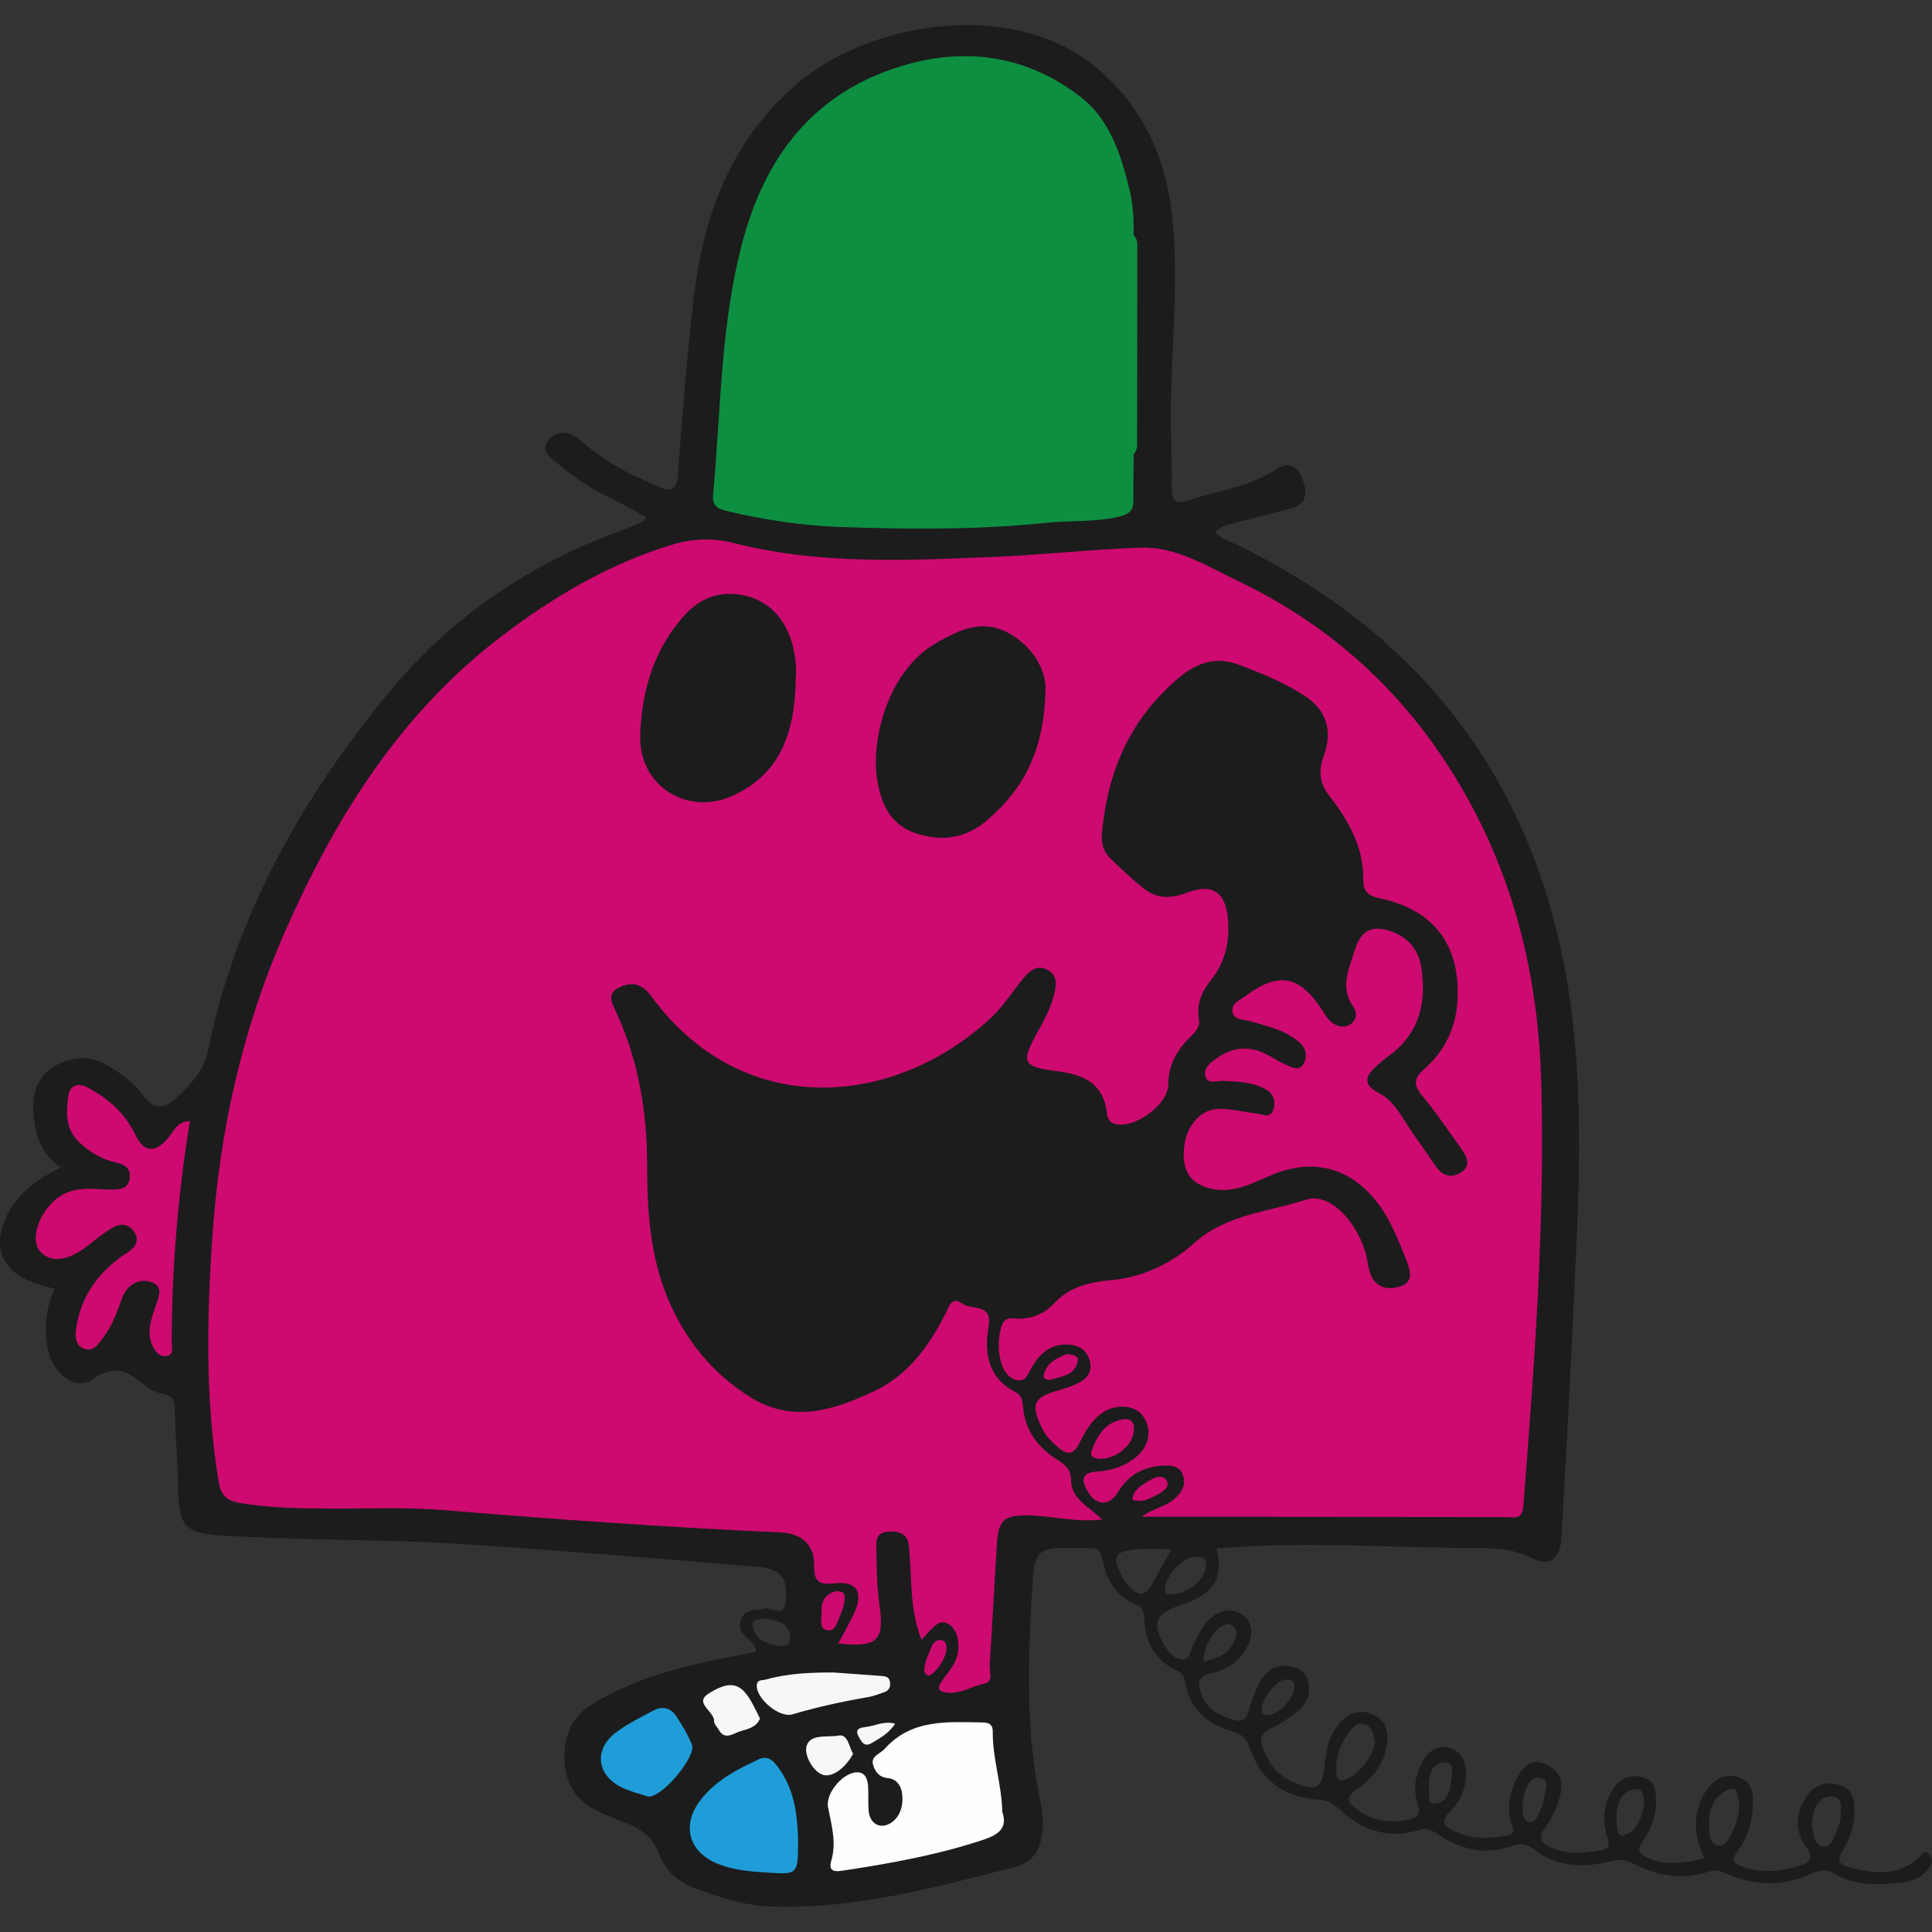 <?xml version="1.0" encoding="UTF-8"?>
<svg id="Layer_1" data-name="Layer 1" xmlns="http://www.w3.org/2000/svg" viewBox="0 0 512 512">
  <rect x="0" y="0" width="512" height="512" fill="#333333" stroke="none"/>
  <defs>
    <style>
      .cls-1 {
        fill: #1c1c1c;
      }

      .cls-2 {
        fill: #cd0a70;
      }

      .cls-3 {
        fill: #1f9dd9;
      }

      .cls-4 {
        fill: #f7f7f6;
      }

      .cls-5 {
        fill: #fefefe;
      }

      .cls-6 {
        fill: #0d8f42;
      }
    </style>
  </defs>
  <g id="fmfweG">
    <g>
      <path class="cls-1" d="M511.32,491.45c-1.45-1.56-2.09.22-2.83.88-5.79,5.14-12.3,4.19-18.94,2.32-2.57-.72-2.52-2.06-1.27-4.12,1.87-3.11,3.07-6.48,3.16-10.19.08-3.28-.29-6.23-4.08-7.35-3.86-1.14-6.88.25-8.87,3.45-2.65,4.26-2.88,8.72.14,13.03,1.36,1.95,1.94,3.64-1.04,4.71-5.36,1.89-10.73,2.33-16.14.41-1.87-.67-2.79-1.58-1.15-3.71,2.44-3.18,3.78-6.95,4.11-10.93.3-3.57.75-7.52-3.85-8.99-3.83-1.24-7.44,1.06-9.62,5.77-2.46,5.35-1.71,10.56.75,15.67-6,1.77-11.2,1.72-14.91,0-2.11-.98-3.3-1.92-1.42-4.48,2.14-2.91,3.38-6.37,3.49-10.09.09-3.01-.05-6.01-3.81-6.9-3.48-.82-6.04.57-7.79,3.55-2.3,3.92-2.75,8.1-1.28,12.38.61,1.79.64,3-1.47,3.42-4.6.9-9.21,1.24-13.64-.78-2.4-1.09-3.39-2.46-1.42-5.09,2.15-2.89,3.61-6.26,4.27-9.84.63-3.36-1.13-5.6-4.04-6.98-3.09-1.49-5.32-.13-6.98,2.45-2.53,3.92-3.27,8.18-2.34,12.79.25,1.24,1.77,3.19-.95,3.64-4.96.84-9.88,1.08-14.54-1.48-2.2-1.2-3.13-2.26-.9-4.51,2.98-3,4.76-6.72,4.53-11.11-.17-2.98-1.4-5.43-4.49-6.19-3.1-.77-5.38.88-6.85,3.43-2.05,3.55-2.81,7.52-1.42,11.41,1.02,2.88-.35,3.83-2.55,4.23-4.89.89-9.59.43-13.68-2.8-2.24-1.78-3.14-3.12.08-5.28,4.03-2.71,7.12-6.54,7.93-11.59.55-3.42.02-6.56-3.64-8.2-3.79-1.69-6.74-.22-9.12,2.62-2.5,3-3.39,6.71-3.68,10.53-.48,6.37-2.16,7.36-8.23,4.84-4.3-1.78-6.71-5.16-8.23-9.34-.82-2.25-.38-3.82,2.06-4.91,2.32-1.05,4.49-2.52,6.55-4.05,2.82-2.1,4.35-4.95,3.44-8.53-.67-2.68-3.03-3.78-5.46-4.05-3.73-.4-6.17,1.8-7.69,4.95-1.09,2.3-1.97,4.75-2.68,7.21-.6,2.06-1.58,2.73-3.71,2.15-3.61-.99-6.74-2.48-8.42-6.1-1.45-3.11-1.58-5.4,2.62-6.38,3.96-.93,7.29-3.12,9.19-6.89,1.52-2.99,1.79-6.17-1.14-8.38-2.82-2.12-5.85-1.41-8.52.73-2.22,1.8-3.14,4.46-4.49,6.83-.87,1.52-.8,4.23-3.14,4.13-2.06-.09-3.54-1.85-4.65-3.73-3.38-5.75-2.44-8.37,3.84-10.46,9.28-3.09,11.95-7.01,9.98-15.15,22.69-2.02,45.04-.25,67.37-.17,5.46.02,10.78-.02,16.03,2.63,4.99,2.53,7.73.19,8.02-5.39.88-17.16,1.97-34.32,2.73-51.49,1.23-27.82,3.39-55.71.45-83.48-6.23-58.89-35.66-101.99-89.18-128.14-1.95-.95-4.14-1.51-5.74-3.27,1.32-1.63,3.22-1.97,4.99-2.45,5.12-1.39,10.3-2.56,15.39-4.03,4.11-1.19,3.88-4.52,2.79-7.52-1.1-3.03-3.4-5.13-6.79-2.84-7.17,4.84-15.68,5.71-23.58,8.38-2.92.99-4.42.43-4.35-3.13.13-5.67-.18-11.34-.23-17.01-.18-18.21,2.25-36.41.39-54.63-1.61-15.77-7.6-29.38-19.98-39.81-22.19-18.69-60.41-12.38-79.72,4.36-17.33,15.02-24.6,34.7-27.14,56.59-1.8,15.53-2.98,31.13-4.2,46.72-.3,3.91-1.67,4.85-5.08,3.26-3.57-1.67-7.28-3.1-10.65-5.09-3.54-2.08-6.95-4.48-10.07-7.14-3.07-2.61-6.33-2.9-8.58-.03-2.34,2.97,1.13,4.92,3.05,6.57,4.46,3.79,9.44,6.83,14.73,9.37,2.82,1.35,5.52,2.95,8.35,4.48-.62.65-.81,1-1.09,1.13-2.04.88-4.09,1.77-6.18,2.53-23.8,8.63-44.45,22.77-60.33,41.86-23.2,27.87-41.15,59.21-48.58,95.37-1.28,6.26-5.01,9.67-9.11,13.4-2.87,2.61-5.4,2.44-7.8-.75-2.72-3.62-6.25-6.37-10.19-8.55-4.65-2.57-9.34-2.09-13.74.5-4.48,2.64-5.82,7.09-5.51,11.98.36,5.71,1.81,11.09,7.23,14.8-6.17,3.16-11.19,6.64-14.13,12.44-4.19,8.27-1.68,14.94,6.92,18.06,1.74.64,3.56,1.08,5.6,1.68-2.29,4.96-2.84,10.03-1.97,15.18,1.17,6.97,7.24,12.13,12.13,8.73,6.82-4.73,10.18-1.08,14.67,2.31,1.18.9,2.78,1.38,4.26,1.7,1.99.44,2.66,1.34,2.71,3.47.15,6.88.82,13.73.89,20.6.13,11.06,1.6,12.77,12.62,13.46,1.21.07,2.41.06,3.61.13,19.91,1.15,39.84.74,59.77,2.06,25.87,1.71,51.71,3.85,77.54,5.99,6.25.52,8.4,3.08,7.41,9.73-.58,3.92-4.24.46-6.28,1.49-.43.22-1.02.12-1.53.17-1.83.18-3.42.83-4.02,2.7-.59,1.81.16,3.33,1.44,4.67,1.01,1.05,2.74,1.63,2.52,3.81-.58.12-1.19.27-1.81.38-14.37,2.63-28.59,5.6-41.34,13.35-5.71,3.46-7.68,8.46-7.51,14.72.17,6.21,2.89,10.86,8.53,13.62,2.16,1.05,4.37,2.02,6.63,2.81,4.51,1.57,8.12,3.75,9.95,8.71,1.57,4.27,5.11,7.45,9.43,9.03,6.4,2.33,12.84,4.54,19.84,4.81,22.5.87,43.88-5.04,65.32-10.53,3.4-.88,5.87-3.32,6.58-7.18.56-3.1.71-6.18.04-9.22-4.11-18.5-3.52-37.19-2.44-55.92.7-12.11.85-12.36,13-12.12.68.01,1.37.06,2.05.02,2.27-.13,3.23.75,3.69,3.15.99,5.29,3.6,9.7,8.86,11.83,2.12.86,2.08,2.48,2.19,4.15.4,5.92,2.83,10.55,8.36,13.18,1.29.62,2.14,1.24,2.38,2.9,1.09,7.3,5.8,11.4,12.6,13.37,2.25.65,3.73,1.69,4.52,4.13,2.87,8.82,9.23,13.39,18.38,13.97,2.23.14,3.69.85,5.3,2.4,5.98,5.74,13.08,8.1,21.25,5.63,1.96-.59,3.25-.06,4.73.95,6.13,4.22,12.73,5.79,19.97,3.26,2.11-.73,3.94-.56,5.78.88,6.06,4.75,13,5,20.07,3.25,2.33-.58,4.1-.59,6.28.57,6.3,3.35,12.99,4.27,19.92,2.15,1.77-.54,3.19-.27,4.88.51,7.24,3.3,14.62,3.41,21.94.19,2.15-.95,4.23-1.56,6.38-.27,5.48,3.31,11.48,3.09,17.5,2.54,3.16-.29,6-1.5,7.9-4.23.75-1.07.83-2.31-.1-3.33ZM340.87,445.1c1.31.06,2.41.35,2.09,2.06.04,2.9-3.94,7.1-6.91,7.35-.72.06-1.28.1-1.58-.73-.92-2.55,3.68-8.81,6.4-8.68ZM321.86,432.7c1.2-1.62,3.2-2.98,4.79-1.86,1.94,1.38.73,3.64-.31,5.41-1.55,2.6-4.22,3.16-7.38,4.12.08-3.47,1.39-5.63,2.9-7.67ZM206.26,436.12c-3.25-.39-6.16-1.76-6.82-5.15-.37-1.93,1.94-1.83,3.38-2.04,3.04.6,6.34.78,6.55,5,.12,2.32-1.51,2.4-3.1,2.2ZM316.73,412.56c1.78-.1,2.96.34,2.84,2.51-.19,3.5-4.91,7.41-9.13,7.43-1.26.18-1.84-.14-1.68-1.63.37-3.6,4.56-8.09,7.97-8.31ZM299.06,420.25c-.58-.62-1.04-1.36-1.47-2.11-3.09-5.49-2.36-7.06,3.7-7.53,2.86-.22,5.76-.04,9.2-.04-1.82,3.24-3.39,5.87-4.8,8.59-2.05,3.91-3.67,4.22-6.63,1.08ZM354.13,469.53c-.23-3.72.96-7.04,3.06-10.05,1.09-1.57,2.49-3.25,4.56-2.5,1.89.69,2.26,2.81,2.56,4.4.14,3.6-4.4,9.17-7.84,10.24-2.24.69-2.26-.7-2.34-2.1ZM380.3,477.97c-2.43.21-1.1-2.97-1.69-4.39.17-3.18.57-6.34,4.28-6.56,2.33-.14,2.03,2.46,1.84,3.92-.38,2.96-.76,6.73-4.43,7.02ZM404.91,482.73c-1.72-.46-1.34-2.88-1.44-5.31.17-.62.4-1.96.89-3.2.72-1.83,1.91-3.63,4.12-2.91,2.32.77.99,2.86.83,4.41-.13,1.17-.36,2.41-.89,3.45-.78,1.55-1.27,4.17-3.51,3.56ZM430.44,486.34c-1.97.64-2.08-2.53-2.05-4.31.05-3.54.69-7.08,4.84-7.86,2.27-.42,2.43,1.82,2.45,4.24-.58,2.94-1.64,6.76-5.23,7.92ZM455.53,489.13c-2.66-.5-2.59-3.55-2.64-5.95-.06-3.65,1.17-6.68,4.42-8.57.84-.49,2.26-1.03,2.76.01,1.47,3.09.82,6.26-.32,9.33-.12.32-.24.64-.39.94-.9,1.82-1.99,4.57-3.82,4.23ZM482.91,489.29c-2.39-.49-2.23-3.87-2.77-5.63.12-2.29.47-3.96,1.4-5.45,1-1.61,2.53-2.4,4.38-2.04,2.37.46,1.9,2.57,1.93,4.15.02,1.34-.24,2.8-.8,4.01-.94,2.04-1.4,5.51-4.15,4.97Z"/>
      <path class="cls-2" d="M302.64,401.91c2.91-2.22,6.37-2.59,8.79-4.86,1.75-1.64,2.9-3.41,2.14-5.87-.84-2.74-3.08-2.89-5.41-2.77-5.16.28-9.15,2.47-11.86,7-2.2,3.67-5.58,3.75-7.85.15-1.68-2.67-2.38-5.31,2.22-5.58,3.9-.23,7.42-1.39,10.44-3.89,3.63-3.01,4.28-7.49,1.64-11.01-2.11-2.83-7.21-3.07-10.74-.6-2.94,2.06-4.52,5.18-6.07,8.16-1.67,3.22-3.42,2.74-5.53.92-1.68-1.45-3.27-2.97-4.27-5.08-3.04-6.42-2.32-8.11,4.42-10.05,1.64-.47,3.29-1.02,4.84-1.73,2.57-1.18,4.22-3.11,3.39-6.11-.78-2.79-2.82-4.13-5.75-4.27-4.79-.22-7.58,2.5-9.79,6.29-.81,1.38-1.27,3.57-3.53,3.17-2.2-.39-3.51-2.08-4.21-4.12-1.02-2.99-1.06-5.97-.39-9.12.48-2.26,1.19-3.37,3.62-3.14,4.22.41,7.96-1.12,10.72-4.09,4.1-4.42,9.5-5.53,14.89-6.04,8.63-.82,16-4.38,22.21-9.91,8.54-7.62,19.64-8.18,29.66-11.45,6.15-2.01,13.69,6.02,15.86,14.91.37,1.5.51,3.07,1,4.52,1.35,3.94,4.64,4.64,7.95,3.59,3.59-1.13,2.81-4.09,1.71-6.85-2.17-5.41-4.2-10.87-7.84-15.54-7.08-9.06-16.77-11.66-27.52-7.31-5.21,2.11-10.21,5.12-16.23,3.82-5.65-1.22-8-4.69-7.36-10.96.6-5.89,4.58-10.36,9.58-10.24,3.23.08,6.45.84,9.68,1.25,1.59.2,3.65,1.36,4.4-1,.74-2.33,0-4.45-2.38-5.63-3.48-1.74-7.25-1.87-11.04-2.03-1.57-.06-3.91.99-4.56-1.1-.7-2.26,1.35-3.75,2.99-4.91,3.93-2.78,8.2-3.4,12.66-1.29,1.86.88,3.55,2.13,5.44,2.91,1.62.67,3.73,2.15,4.97-.25.98-1.9.61-4.02-1.21-5.61-3.77-3.29-8.51-4.24-13.11-5.58-1.71-.5-4.27-.26-4.6-2.57-.3-2.13,1.99-3.05,3.45-4.11,8.9-6.52,14.29-5.47,20.39,3.82.66,1,1.24,2.12,2.12,2.89,1.5,1.3,3.38,1.95,5.23.83,1.81-1.09,1.9-3.16.9-4.56-3.67-5.15-1.28-9.97.27-14.96,1.7-5.48,4.58-6.99,9.97-5.03,4.31,1.57,6.94,4.89,7.64,9.04,1.54,9.14-.16,17.49-8.08,23.53-1.23.94-2.47,1.87-3.61,2.9-2.98,2.68-4.04,4.89.62,7.33,4.38,2.29,6.32,7.11,9.15,10.96,2.13,2.9,4.06,5.95,6.19,8.85,1.71,2.34,4.13,2.59,6.37,1.14,2.48-1.6,1.71-3.87.3-5.85-3.48-4.88-6.82-9.89-10.65-14.48-2.32-2.78-2.23-4.56.4-6.86,5.57-4.85,8.6-11.08,8.98-18.46.75-14.52-6.2-23.89-20.48-26.93-3.47-.74-4.53-1.93-4.5-5.29.06-8.52-4.05-15.5-9.03-21.96-2.64-3.42-2.83-6.69-1.42-10.58,2.46-6.79.64-12.22-5.33-16.03-5.38-3.44-11.29-5.87-17.24-8.09-9.13-3.41-15.38,2.57-20.68,8.04-9.73,10.06-14.31,22.8-15.56,36.72-.23,2.56.42,4.85,2.25,6.6,2.98,2.85,5.95,5.74,9.22,8.22,3.41,2.59,7.18,2.35,11.2.82,6.62-2.52,10.09-.12,10.72,6.93.52,5.86-.59,11.31-4.32,16.01-2.43,3.07-4.08,6.38-3.37,10.43.43,2.45-1.17,3.78-2.62,5.24-3.4,3.41-5.46,7.29-5.51,12.33-.04,5.26-8.77,11.56-13.82,10.44-1.71-.38-2.26-1.49-2.41-2.89-.88-7.83-5.97-10.22-13.05-11.13-9.58-1.23-9.88-2.26-4.96-11.07,1.77-3.17,3.4-6.39,4.16-9.94.47-2.21.6-4.57-1.9-5.88-2.45-1.29-4.4-.09-5.92,1.69-3.11,3.65-5.66,7.89-9.15,11.12-26.1,24.11-66.15,26.87-90.01-5.91-2.42-3.32-5.19-3.79-8.46-2.22-3.44,1.66-1.8,4.27-.73,6.61,5.91,12.88,8.15,26.44,8.16,40.56.01,11.85.75,23.7,5.34,34.88,4.56,11.09,11.69,20.04,21.94,26.47,11.31,7.09,22.18,3.48,32.76-1.47,9.11-4.26,14.77-12.09,19.16-20.88.9-1.81,1.51-4.33,4.31-2.39,2.51,1.74,8.04-.1,6.99,5.98-1.26,7.29-.13,13.73,7.19,17.53,1.68.87,1.8,2.54,1.94,3.97.61,6.38,4.05,10.81,9.3,14.05,1.99,1.23,3.38,2.56,3.4,5.21.05,5,4.53,6.91,8.27,10.48-7.03.81-13.17-.94-19.33-1.09-5.97-.15-8.13.8-8.53,6.83-.73,10.97-1.23,21.95-1.97,32.92-.11,1.66,1.1,4.31-1.44,4.84-3.64.75-7.03,3.29-10.95,2.13-1.78-.53-.89-1.89-.21-2.89,1.05-1.56,2.32-3,3.21-4.65,1.99-3.67,1.21-8.77-1.42-10.34-2.03-1.21-3.16-.6-7.24,4.15-1.71-4.53-2.41-8.93-2.65-13.44-.19-3.77-.36-7.54-.67-11.31-.28-3.33-2.44-4.09-5.45-3.94-3.29.17-3.24,2.29-3.2,4.66.08,4.98.13,9.93.84,14.91,1.33,9.41-.64,11.17-10.95,10.07,1.49-2.82,3.04-5.41,4.27-8.15,2.5-5.56.67-8.45-5.32-7.78-4.12.46-5.43-.59-5.33-4.81.12-5.39-3.36-8.44-8.74-8.68-29.86-1.34-59.66-3.47-89.45-5.93-9.57-.79-19.25-.38-28.87-.4-8.42-.02-16.8-.12-25.15-1.48-3.72-.61-5.06-2.3-5.65-5.93-3.54-21.71-3.09-43.59-1.57-65.32,1.94-27.69,7.97-54.65,19.22-80.21,13.37-30.38,30.63-57.92,57.56-78.39,13.64-10.37,28.19-18.93,44.67-24.02,5.57-1.72,10.96-1.99,16.68-.53,22.46,5.72,45.36,4.64,68.19,3.71,13.2-.54,26.36-2.01,39.56-2.48,9.44-.34,17.48,4.81,25.59,8.68,28.55,13.63,49.73,34.85,63.99,63.18,11.2,22.24,16.06,45.89,16.68,70.5.94,37.32-1.85,74.51-4.78,111.68-.3,3.75-2.68,2.86-4.71,2.86-21.67,0-43.34-.06-65-.09-10.27-.02-20.55,0-31.28,0Z"/>
      <path class="cls-6" d="M300.43,120.3c-.03,4.13-.1,8.25-.06,12.38.02,2.45-.97,3.5-3.48,4.14-6.41,1.64-12.97,1.03-19.44,1.71-18.3,1.92-36.72,1.77-55.09,1.11-9.89-.36-19.75-1.87-29.44-4.15-2.12-.5-4.25-1.01-3.95-4.25,2.14-22.98,1.92-46.26,8.25-68.73,6.47-22.95,20.25-39.26,43.78-45.6,16.25-4.38,31.75-1.73,45.26,8.69,7.88,6.07,10.73,15.25,13.05,24.51,1.01,4.03,1.15,8.14,1.13,12.26,1,4.74.39,9.54.42,14.31.1,12.85.05,25.71.01,38.56,0,1.69.41,3.43-.45,5.05Z"/>
      <path class="cls-2" d="M50.32,297.1c-3.2,19.78-4.8,39.23-4.81,58.81,0,1.24.65,3.04-1.26,3.43-1.73.35-2.89-.87-3.64-2.31-1.86-3.55-.68-6.96.46-10.42.83-2.51,2.65-5.79-1.23-6.93-3.19-.93-6.22.94-7.42,4.16-1.39,3.71-2.61,7.46-5.05,10.64-1.24,1.61-2.56,3.76-4.91,3.01-2.63-.84-2.57-3.65-2.25-5.7,1.14-7.45,5.01-13.39,10.92-18.02.94-.74,1.97-1.37,2.96-2.06,1.94-1.34,2.87-3.08,1.48-5.24-1.33-2.07-3.5-2.35-5.46-1.27-2.23,1.22-4.26,2.85-6.25,4.46-5.54,4.5-10.35,5.25-13.25,1.96-2.48-2.83-.75-9.15,3.52-13.21,2.67-2.55,5.91-3.37,9.44-3.37,2.06,0,4.12.24,6.18.21,2.09-.03,4.25-.17,4.62-2.94.35-2.65-1.29-3.71-3.51-4.2-3.79-.83-6.95-2.66-9.79-5.33-3.78-3.56-3.62-8.03-2.96-12.44.4-2.68,2.6-3.5,5.13-2.14,5.4,2.89,9.88,6.76,12.55,12.4,2.26,4.79,5.26,5.12,8.77.98,1.48-1.74,2.27-4.38,5.77-4.47Z"/>
      <path class="cls-5" d="M265.62,480.17c1.47,4.19-.95,6.02-4.92,7.35-12.09,4.04-24.56,6.27-37.1,8.18-1.89.29-4.26.61-3.31-2.57,1.45-4.89.05-9.5-.85-14.2-.74-3.89,4.41-9.72,8.18-9.22,1.79.24,2.3,1.96,2.42,3.5.17,2.22-.03,4.47.16,6.69.29,3.36,3.01,4.94,5.73,3.29,2.43-1.47,3.25-4.06,3.23-6.66-.02-2.47-.95-5-3.86-5.31-2.38-.25-3.39-1.72-3.91-3.48-.7-2.39,1.82-2.9,3.01-4.23,7.2-8.07,16.74-7.17,26.14-7.04,1.85.03,2.57.85,2.55,2.39-.1,7.1,2.37,13.87,2.52,21.29Z"/>
      <path class="cls-3" d="M211.5,487.14c.02,9.68.02,9.63-7.88,9.13-4.47-.28-8.91-.59-13.15-2.24-7.92-3.08-10-10.22-4.85-16.96,4-5.23,9.69-8.14,15.46-10.84,2.7-1.27,4.18.8,5.47,2.61,4.3,6.05,4.73,13.09,4.95,18.3Z"/>
      <path class="cls-3" d="M171.73,476.1c-1.85-.63-4.58-1.25-7.02-2.45-6.57-3.23-7.37-10.01-1.58-14.45,3.1-2.37,6.71-4.11,10.18-5.96,2.31-1.23,4.49-.56,5.88,1.54,1.6,2.42,3.13,4.95,4.19,7.64,1.17,2.95-7.78,14.02-11.66,13.69Z"/>
      <path class="cls-4" d="M221.16,443.24c4.1.3,8.2.61,12.29.9,1.06.07,2.11.14,2.37,1.44.26,1.32-.11,2.4-1.48,2.87-1.45.5-2.9,1.07-4.39,1.32-6.74,1.16-13.4,2.61-19.96,4.55-3.49,1.03-9.71-4.26-9.43-7.75.12-1.52,1.39-1.2,2.27-1.45,6-1.68,12.14-1.93,18.33-1.89Z"/>
      <path class="cls-4" d="M201.4,455.43c-.94,2.32-3.2,2.76-5.21,3.37-1.92.58-4.08,2.53-5.76-.45-.42-.74-1.22-1.49-1.19-2.21.11-2.65-5.54-4.81-1.35-7.4,5.93-3.67,8.63-2.65,11.6,2.89.64,1.19,1.22,2.42,1.92,3.81Z"/>
      <path class="cls-4" d="M226.07,464.78c-1.66,3.14-4.79,5.97-7.41,5.69-2.77-.29-5.44-4.91-4.99-7.38.69-3.77,5.59-2.6,8.59-3.15,2.42-.44,2.73,2.94,3.81,4.84Z"/>
      <path class="cls-2" d="M300.48,379.12c-.27,4.49-6.01,8.27-9.97,7.35-1.49-.35-1.52-1.17-1.15-2.16,1.27-3.41,2.97-6.53,6.72-7.79,2.91-.97,4.72-.29,4.4,2.6Z"/>
      <path class="cls-6" d="M300.43,120.3c0-19.31,0-38.61.01-57.92,1.16,1.07.96,2.49.96,3.84,0,16.74-.02,33.48-.05,50.23,0,1.34.2,2.76-.91,3.86Z"/>
      <path class="cls-2" d="M221.42,421.72c1.73-.17,2.62.46,2.43,1.98-.17,1.33-.44,2.71-1,3.92-.82,1.79-1.36,4.77-3.54,4.44-2.47-.37-1.51-3.31-1.58-5.19-.1-2.7,1.24-4.5,3.69-5.15Z"/>
      <path class="cls-2" d="M282.59,358.89c1.72-.01,3.26.35,3.03,1.74-.63,3.75-4.05,4.12-6.95,4.93-1.03.29-2.38,0-1.99-1.42.85-3.14,3.57-4.29,5.91-5.25Z"/>
      <path class="cls-2" d="M300.07,397.45c.3-2.62,2.15-3.59,3.85-4.67,1.73-1.1,4.13-2.36,5.28-.37,1.02,1.77-1.48,3.2-3.03,3.97-1.73.87-3.63,1.91-6.1,1.07Z"/>
      <path class="cls-4" d="M237.23,456.78c-1.74,2.68-4.04,3.83-6.21,5.14-2.02,1.22-2.74-.41-3.46-1.7-1.04-1.87.1-2.36,1.75-2.53,2.52-.27,4.88-1.7,7.92-.9Z"/>
      <path class="cls-2" d="M246.34,444.11c-1.31-.35-1.55-1.15-1.37-2.03.23-1.16.44-2.38.97-3.41.86-1.67,1.12-4.37,3.67-4.02,1.34.19,1.4,2.22.99,3.56-.76,2.48-2.29,4.46-4.27,5.9Z"/>
      <path class="cls-1" d="M277.07,182.88c-.35,16.02-5.79,26.06-15.19,34.26-5.73,5-12,6.04-19.13,3.7-6.93-2.27-9.27-8.01-10.29-14.17-1.71-10.32,2.66-28.8,15.6-36.24,6.44-3.7,12.59-6.57,19.68-2.4,6.9,4.06,9.52,10.44,9.33,14.85Z"/>
      <path class="cls-1" d="M210.89,179.64c-.2,14.3-3.91,25.4-16.71,31.23-12.12,5.51-24.98-2.69-24.52-16.09.4-11.58,3.51-22.46,11.58-31.55,4.39-4.94,9.59-6.68,15.63-5.51,6.11,1.18,10.29,5.23,12.49,11.08,1.46,3.9,1.79,8,1.54,10.84Z"/>
    </g>
  </g>
</svg>